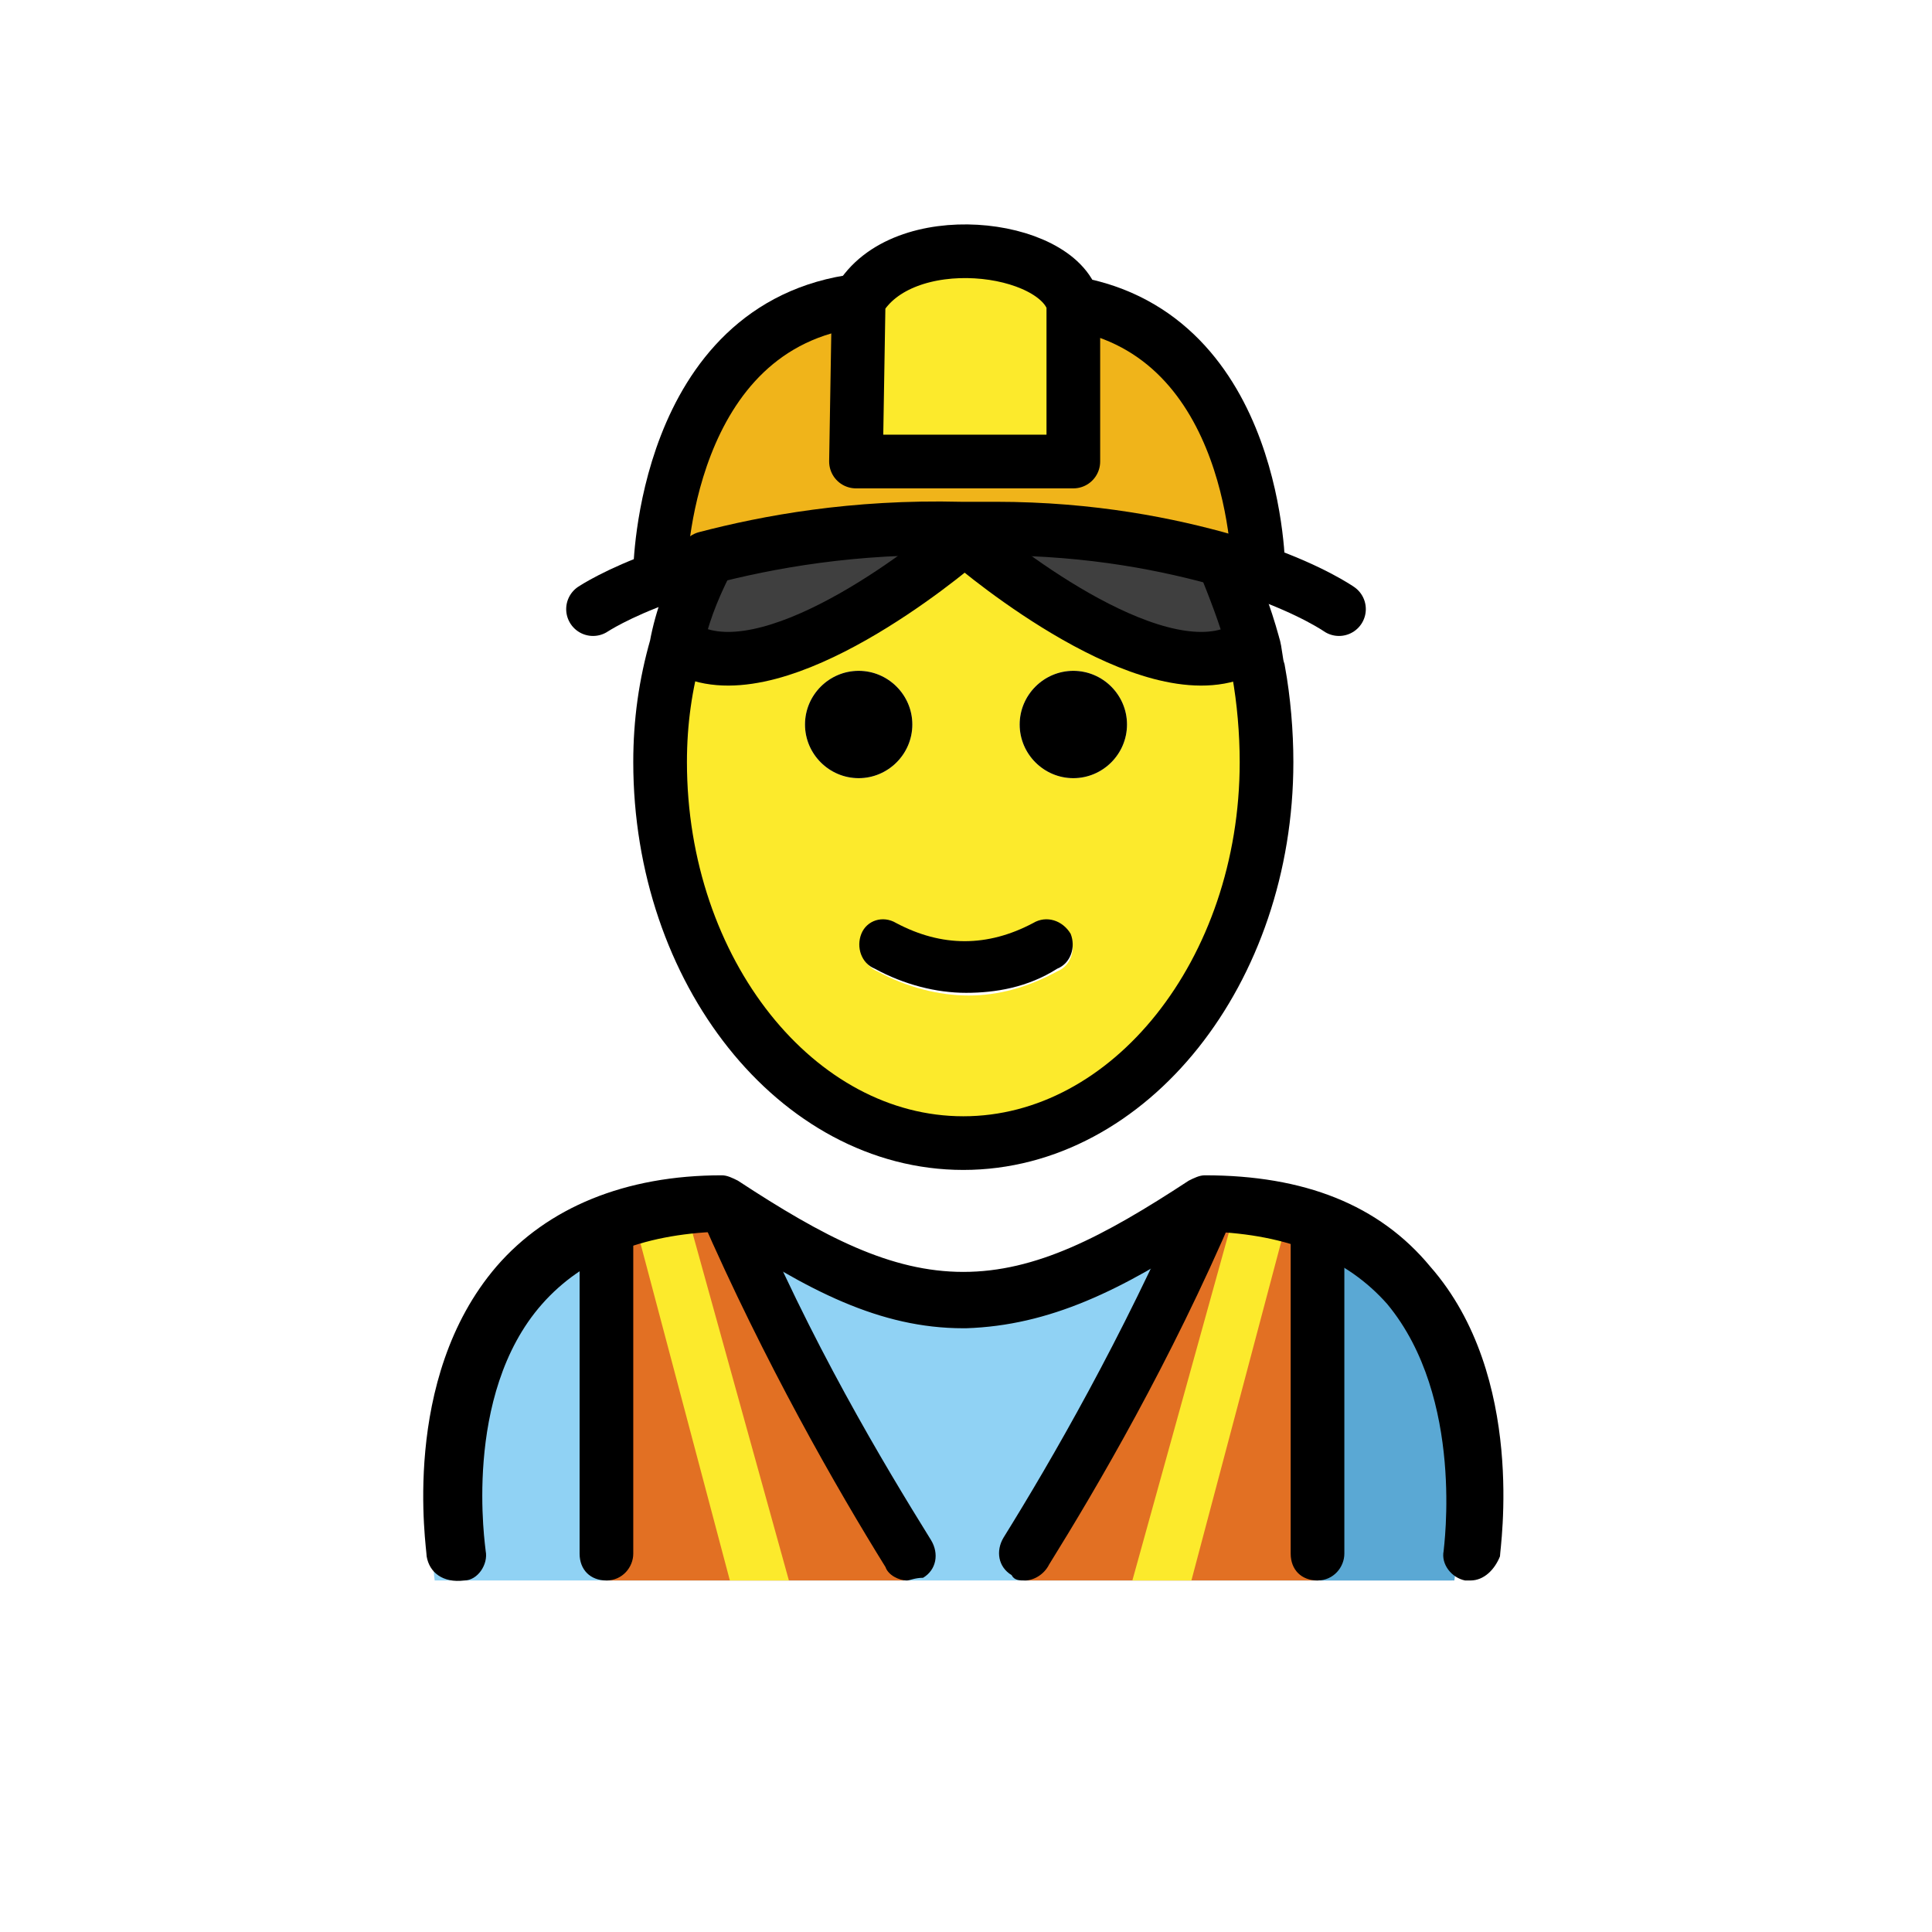 <?xml version="1.0" encoding="utf-8"?>
<!-- Generator: Adobe Illustrator 21.1.0, SVG Export Plug-In . SVG Version: 6.00 Build 0)  -->
<svg version="1.1" id="emoji" xmlns="http://www.w3.org/2000/svg" xmlns:xlink="http://www.w3.org/1999/xlink" x="0px" y="0px"
	 viewBox="0 0 72 72" enable-background="new 0 0 72 72" xml:space="preserve">
<g id="_xD83D__xDC77__1_">
	<g>
		<path fill="#90D2F4" d="M54.1,58.9c0,0,2-13.8-10-13.8c-3.2,2.1-5.9,3.6-9,3.6h0.1c-3.1,0-5.8-1.5-9-3.6c-12,0-10,13.8-10,13.8"/>
	</g>
	<g>
		<path fill="#5AA8D4" d="M43.1,49.1c5.4,2.3,5.6,6.8,6.1,9.8c4.2,0,5,0,5,0S56.4,44,44.6,44"/>
	</g>
	<g>
		<path fill="#E27023" d="M49.1,58.9V45.8L45,45.1c-2.4,5.5-5,10.9-6.8,13.8H49.1z"/>
	</g>
	<g>
		<path fill="#E27023" d="M33.7,58.9c-1.8-2.9-4.5-8.3-6.8-13.8l-4.3,0.7v13.1L33.7,58.9z"/>
	</g>
	<g>
		<g>
			<line fill="#1D1D1B" x1="24.7" y1="45.5" x2="28.1" y2="58.9"/>
		</g>
		<g>
			<polygon fill="#FCEA2C" points="27.2,58.9 23.7,45.7 25.6,45.2 29.4,58.9 			"/>
		</g>
		<g>
			<polygon fill="#FCEA2C" points="44.4,58.9 47.9,45.7 46,45.2 42.2,58.9 			"/>
		</g>
	</g>
	<g>
		<path d="M54.8,58.9c-0.1,0-0.1,0-0.2,0c-0.5-0.1-0.9-0.6-0.8-1.1c0-0.1,0.8-5.7-2.1-9.2c-1.5-1.7-3.7-2.6-6.6-2.7
			c-3.3,2.2-6,3.5-9.1,3.6c0,0,0,0-0.1,0c0,0,0,0,0,0h0c0,0,0,0,0,0c0,0,0,0,0,0c-3.1,0-5.8-1.4-9.1-3.6c-2.9,0.1-5.1,1-6.6,2.7
			c-3,3.4-2.1,9.1-2.1,9.2c0.1,0.5-0.3,1.1-0.8,1.1C16.5,59,16,58.6,15.9,58c0-0.3-1-6.6,2.6-10.8c1.9-2.2,4.8-3.4,8.4-3.4
			c0.2,0,0.4,0.1,0.6,0.2c3.2,2.1,5.7,3.4,8.4,3.4c2.7,0,5.2-1.3,8.4-3.4c0.2-0.1,0.4-0.2,0.6-0.2c3.7,0,6.5,1.1,8.4,3.4
			c3.6,4.1,2.6,10.5,2.6,10.8C55.7,58.5,55.3,58.9,54.8,58.9z"/>
	</g>
	<g>
		<path d="M33.8,58.9c-0.3,0-0.7-0.2-0.8-0.5c-1.8-2.9-4.5-7.6-6.9-13.1c-0.2-0.5,0-1.1,0.5-1.3c0.5-0.2,1.1,0,1.3,0.5
			c2.3,5.5,5,10,6.8,12.9c0.3,0.5,0.2,1.1-0.3,1.4C34.1,58.8,33.9,58.9,33.8,58.9z"/>
	</g>
	<g>
		<path d="M38.2,58.9c-0.2,0-0.4,0-0.5-0.2c-0.5-0.3-0.6-0.9-0.3-1.4c1.8-2.9,4.4-7.4,6.8-12.9c0.2-0.5,0.8-0.7,1.3-0.5
			c0.5,0.2,0.7,0.8,0.5,1.3c-2.4,5.6-5.1,10.2-6.9,13.1C38.9,58.7,38.5,58.9,38.2,58.9z"/>
	</g>
	<g>
		<path d="M22.6,58.9c-0.6,0-1-0.4-1-1V45.6c0-0.6,0.4-1,1-1s1,0.4,1,1v12.3C23.6,58.4,23.2,58.9,22.6,58.9z"/>
	</g>
	<g>
		<path d="M49.1,58.9c-0.6,0-1-0.4-1-1V45.6c0-0.6,0.4-1,1-1s1,0.4,1,1v12.3C50.1,58.4,49.7,58.9,49.1,58.9z"/>
	</g>
	<g id="XMLID_68_">
		<g>
			<path fill="#FCEA2C" d="M47,25c0.2,1.1,0.3,2.2,0.3,3.4c0,7.8-5.1,14.2-11.3,14.2s-11.3-6.4-11.3-14.2c0-1.5,0.2-3,0.6-4.3
				l0.5,0.2c3.4,1.4,9.3-3.5,10.2-4.3c0.9,0.8,6.9,5.7,10.2,4.3l0.6-0.2C46.9,24.4,46.9,24.7,47,25z M42,27c0-1.1-0.9-2-2-2
				c-1.1,0-2,0.9-2,2c0,1.1,0.9,2,2,2C41.1,29,42,28.1,42,27z M39.4,36.2c0.5-0.2,0.7-0.8,0.5-1.3c-0.2-0.5-0.9-0.7-1.3-0.4
				c-1.7,0.9-3.4,0.9-5.1,0c-0.5-0.2-1.1-0.1-1.3,0.4c-0.2,0.5,0,1.1,0.5,1.3c1.1,0.6,2.3,0.9,3.4,0.9S38.3,36.8,39.4,36.2z M34,27
				c0-1.1-0.9-2-2-2c-1.1,0-2,0.9-2,2c0,1.1,0.9,2,2,2C33.1,29,34,28.1,34,27z"/>
			<path fill="#F0B41A" d="M46.9,21.3L46.9,21.3c-0.4,0-0.8-0.2-1.3-0.3c-2.1-0.6-5-1.2-8.6-1.2v-2.6H40l0.1-6
				C46.9,12.5,46.9,21.3,46.9,21.3z"/>
			<path fill="#3F3F3F" d="M46.8,24.1l-0.6,0.2c-3.4,1.4-9.3-3.5-10.2-4.3c0.1-0.1,0.1-0.1,0.1-0.1c0.3,0,0.7,0,1,0
				c3.6,0,6.5,0.5,8.6,1.2C46.1,21.9,46.5,23,46.8,24.1z"/>
			<path d="M40,25c1.1,0,2,0.9,2,2c0,1.1-0.9,2-2,2c-1.1,0-2-0.9-2-2C38,25.9,38.9,25,40,25z"/>
			<path fill="#FCEA2C" d="M40,11.3l-0.1,6h-2.9H32l0.1-6C33.6,8.4,39.4,9.2,40,11.3L40,11.3z"/>
			<path d="M39.9,34.8c0.2,0.5,0,1.1-0.5,1.3C38.3,36.8,37.1,37,36,37s-2.3-0.3-3.4-0.9c-0.5-0.2-0.7-0.8-0.5-1.3
				c0.2-0.5,0.8-0.7,1.3-0.4c1.7,0.9,3.4,0.9,5.1,0C39,34.1,39.6,34.3,39.9,34.8z"/>
			<path fill="#F0B41A" d="M37.1,17.3v2.6c-0.3,0-0.7,0-1,0h-0.2c0,0-0.1,0-0.1,0c-4-0.1-7.2,0.5-9.5,1.1v0
				c-0.6,0.2-1.1,0.4-1.6,0.5l-0.1-0.2c0,0,0.1-9.2,7.4-10.1l-0.1,6H37.1z"/>
			<path fill="#3F3F3F" d="M35.8,19.9c0,0,0,0,0.1,0.1c-0.9,0.8-6.9,5.7-10.2,4.3l-0.5-0.2c0.3-1.1,0.7-2.1,1.1-3.1v0
				C28.6,20.3,31.8,19.7,35.8,19.9z"/>
			<path d="M32,25c1.1,0,2,0.9,2,2c0,1.1-0.9,2-2,2c-1.1,0-2-0.9-2-2C30,25.9,30.9,25,32,25z"/>
		</g>
		<g>
			<path fill="none" stroke="#000000" stroke-width="2" stroke-miterlimit="10" d="M26.3,21c-0.5,1-0.9,2-1.1,3.1
				c-0.4,1.4-0.6,2.8-0.6,4.3c0,7.8,5.1,14.2,11.3,14.2s11.3-6.4,11.3-14.2c0-1.1-0.1-2.3-0.3-3.4c-0.1-0.3-0.1-0.7-0.2-1
				c-0.3-1.1-0.7-2.1-1.1-3.1"/>
			<path fill="none" stroke="#000000" stroke-width="2" stroke-linecap="round" stroke-linejoin="round" stroke-miterlimit="10" d="
				M26.3,21c-0.6,0.2-1.1,0.4-1.6,0.5c-1.7,0.6-2.6,1.2-2.6,1.2"/>
			<line fill="none" stroke="#000000" stroke-width="2" stroke-miterlimit="10" x1="26.3" y1="21" x2="26.3" y2="21"/>
			<path fill="none" stroke="#000000" stroke-width="2" stroke-linecap="round" stroke-linejoin="round" stroke-miterlimit="10" d="
				M49.9,22.7c0,0-1-0.7-3-1.4c-0.4-0.1-0.8-0.3-1.2-0.4c-2.1-0.6-5-1.2-8.6-1.2c-0.3,0-0.7,0-1,0h-0.2c0,0-0.1,0-0.1,0
				c-4-0.1-7.2,0.5-9.5,1.1"/>
			<path fill="none" stroke="#000000" stroke-width="2" stroke-linecap="round" stroke-linejoin="round" stroke-miterlimit="10" d="
				M40,11.3L40,11.3c-0.6-2.2-6.4-2.9-8-0.1l-0.1,6h5.1H40L40,11.3z"/>
			<path fill="none" stroke="#000000" stroke-width="2" stroke-miterlimit="10" d="M24.6,21.3c0,0,0.1-9.2,7.4-10.1"/>
			<path fill="none" stroke="#000000" stroke-width="2" stroke-miterlimit="10" d="M46.9,21.3c0,0,0-8.8-6.9-10
				c-0.2,0-0.3-0.1-0.5-0.1"/>
			<path fill="none" stroke="#000000" stroke-width="2" stroke-linecap="round" stroke-miterlimit="10" d="M36.1,19.9
				c0,0,0,0-0.1,0.1c-0.9,0.8-6.9,5.7-10.2,4.3l-0.5-0.2h0"/>
			<path fill="none" stroke="#000000" stroke-width="2" stroke-linecap="round" stroke-miterlimit="10" d="M35.8,19.9
				c0,0,0,0,0.1,0.1c0.9,0.8,6.9,5.7,10.2,4.3l0.6-0.2"/>
		</g>
	</g>
</g>
</svg>
